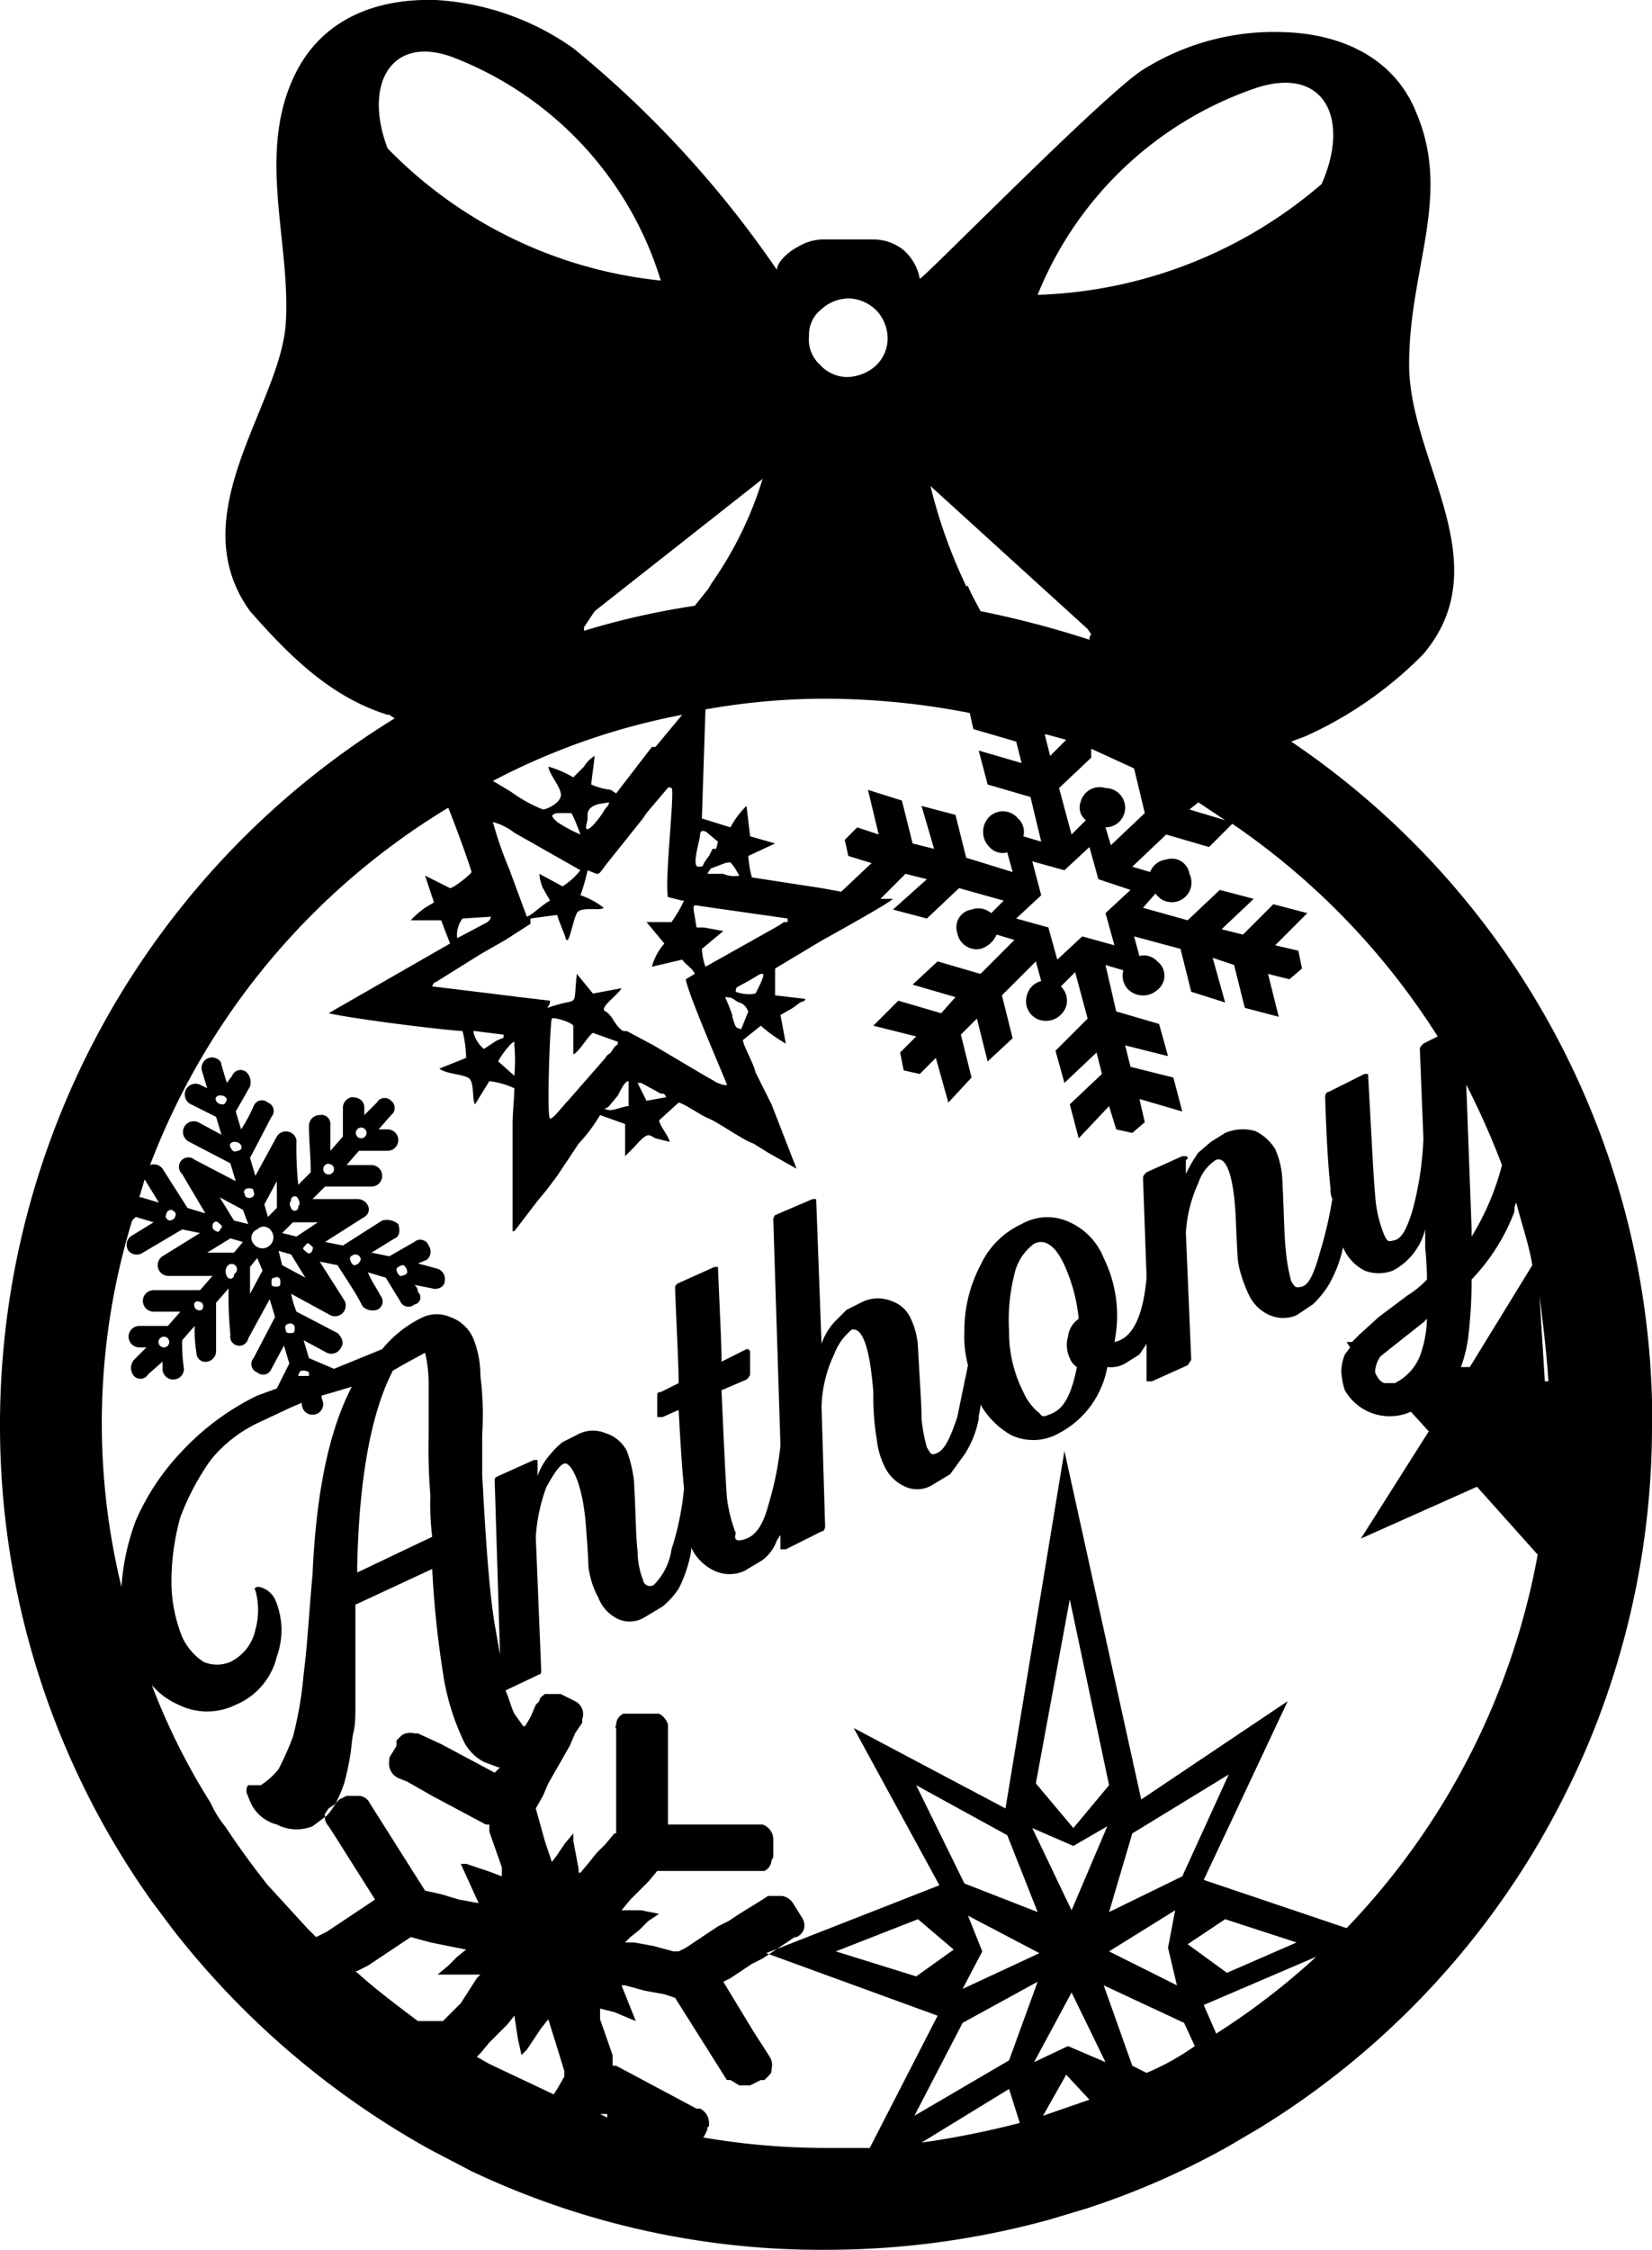 <svg xmlns="http://www.w3.org/2000/svg" viewBox="0 0 92.5 125.9"><defs><style>.cls-1{fill:#000001;fill-rule:evenodd;}</style></defs><title>Anthony</title><g id="Layer_2" data-name="Layer 2"><g id="Layer_1-2" data-name="Layer 1"><path class="cls-1" d="M92.5,78.9v-.5A45.9,45.9,0,0,0,72.3,41.5l.8-.3h0a21.8,21.8,0,0,0,6.6-4.6c4.3-5.1-.8-10.8-.8-16.2s2.4-9.4.4-14.1c-1.2-3-4.1-4.4-7.4-4.5A13.8,13.8,0,0,0,64,3.9C61.9,5.2,51.7,15.6,51.5,15.6a2.8,2.8,0,0,0-.9-1.6,2.7,2.7,0,0,0-1.7-.6H46a2.8,2.8,0,0,0-1.3.4c-.6.3-1.2.9-1.2,1.3A58.8,58.8,0,0,0,32.1,2.7,14.8,14.8,0,0,0,24.4,0C21-.1,18.1,1.1,16.6,4c-2.3,4.5-.3,9.5-.6,14.1s-5.9,10.7-2,16.1c2.2,2.5,4.5,4.8,7.7,5.8h.1l.3.2A46.4,46.4,0,0,0,0,79.7a45.9,45.9,0,0,0,8.5,26.7L9.7,108a47.4,47.4,0,0,0,14.4,12.3l2.3,1.2a45.7,45.7,0,0,0,19.9,4.4,47.1,47.1,0,0,0,12.5-1.7l2-.6a44.1,44.1,0,0,0,8-3.5l1.7-1a46.1,46.1,0,0,0,22-39.4Zm-6-1.6-.3-4.8c.2,1.6.4,3.2.5,4.8Zm-8.4.1h-.6a.8.8,0,0,1-.4-.4.4.4,0,0,1-.1-.3,1.6,1.6,0,0,1,.3-.8l.5-.4L79.7,74l.2-.2a6.5,6.5,0,0,1-.4,2.1A2.9,2.9,0,0,1,78.1,77.4Zm6.8-10.1c.3,1.2.7,2.3.9,3.5l-3.5,5.7h-.5a7.5,7.5,0,0,0,.4-1.6,26.3,26.3,0,0,0,.2-3.3,11.2,11.2,0,0,0,2.4-3.8A.8.8,0,0,1,84.9,67.3Zm-.8-2.1a14.6,14.6,0,0,1-1.7,4v-.4l-.3-8.1A44.3,44.3,0,0,1,84.1,65.2ZM70.4,4.9c3.8-1.2,5.2,1.8,3.6,5.4a25.6,25.6,0,0,1-15.9,6.2A20.2,20.2,0,0,1,70.4,4.9ZM64.1,45.5l-1.9,1.8-.3-1a1.1,1.1,0,0,0,0-2.2,1.1,1.1,0,0,0-1.4.8.9.9,0,0,0,.3,1l-.8.8-.7-2.6,1.8-1.7v-.5L63.5,43h0Zm-1.7,7.4-1.8-.5-1.4,1.3-.5-1.8-1.8-.5,1.4-1.3-.5-1.9,1.8.5L61,47.4l.5,1.8,1.8.6-1.4,1.3ZM58.6,41.1l1.1.3-.9.9-.3-1.2Zm8.5,3.8,1.5,1-2-.6ZM65.6,44h0Zm-4.7-8.8.2.3a.4.4,0,0,0-.1.3,54.3,54.3,0,0,0-6.1-1.6c-.2-.4-.5-.9-.7-1.4h-.1a28.8,28.8,0,0,1-2-5.6ZM46,17.3a2.3,2.3,0,0,1,1.6-.6,2.3,2.3,0,0,1,1.5.7,2.3,2.3,0,0,1,.6,1.6,2.1,2.1,0,0,1-.7,1.5,2.5,2.5,0,0,1-1.6.6,2.1,2.1,0,0,1-1.5-.7,1.9,1.9,0,0,1-.6-1.6A1.8,1.8,0,0,1,46,17.3Zm.3,21.8a42.6,42.6,0,0,1,8,.8l.2.9,2.4.7.3,1.2L54.8,42l.5,1.9,2.4.7.6,2.5-1-.3a1,1,0,0,0-.3-1,1.1,1.1,0,0,0-1.6-.1,1.2,1.2,0,0,0,0,1.7,1,1,0,0,0,1,.3l.3,1.1L54.1,48l-.6-2.4-1.9-.5.7,2.4-1.2-.3-.6-2.4-1.9-.6.6,2.5L48,46.3l-.7.7.2.9,1.3.4-1.7,1.6L46,49.7l-3.9-.6a6,6,0,0,1-.2-1.2l1.5-.7L42,46.8l-.2-1.7a4.7,4.7,0,0,0-.9,1.2l-1.6-.5.2-6.1A38.2,38.2,0,0,1,46.3,39.1ZM36.6,58.5l-1.5-.8h-.2c-.5-.3-.6-.9-1-1.1s.7-.9.9-1.3l-1.6.3-.9-1.1c-.2,1.8.1,1.4-1,1.7s-.5.3-.5-.2l-1.7-.2-1.6-.2-3.3-.4c.1-.3.2-.2.3-.3l2.4-1.5,1.4-.8,1.4-.9v-.3l1.5-.2c.1.4.4,1,.5,1.4h.1c.2-.4.3-1.1.5-1.5s1.3-.1,1.5-.3a4.2,4.2,0,0,0-1.3-.7,10.3,10.3,0,0,0,.4-1.4l.5.2c.2,0,.2-.1.3-.2l.3-.4H34l2-2.5.2-.3,1.1-1.3c.1-.1.1-.2.3-.1s-.4,5.2-.2,6.1l.8.2h.1a7.5,7.5,0,0,1-.7,1.2H36.2l1,1.2a3.3,3.3,0,0,0-.7,1.3l1.7-.4c.2.3.6.5.7.8l-.5.3c.1.8,2.3,5.8,2.3,5.9s-.6-.1-.7-.2l-.7-.4Zm.7,2.9-1.1.2-.5-1h.2l1.1.6C37.2,61.2,37.2,61.2,37.3,61.4Zm-3.2.5.5-.6c.2-.4.4-.8.6-.8v1.4c-.3,0-.9.3-1.2.2S33.9,62.1,34.1,61.9Zm-.2-2.7-2.1,2.4c-.3.3-.8,1-1,1s0-5.5.1-5.6,1.1.2,1.2.4V59c.3-.1.8-1,1.1-1.2l1.4.5c0,.2,0,.1-.2.3l-.2.3C34.1,59,34,59,33.9,59.2Zm-5.1-.9v.2a9.6,9.6,0,0,1,0,1.7l-.9-.8C27.9,59.3,28.6,58.3,28.8,58.3Zm-1.1,0-.6.4a1.7,1.7,0,0,1-.6-1h.1l1.6.2C28.2,58.2,28.2,58,27.7,58.3Zm12.1-9.7.8-.3c.4-.1.3,0,.5.2l.3.5a1.5,1.5,0,0,1-.9-.1h-.9Zm.3-1.1h-.2l-.2.4c-.5.6-.2.6-.6.6s.1-1.5.1-1.8.3-.2.4-.1l.6.5Zm-7-3.6.2-1.6a1.7,1.7,0,0,0-.6.6l-.6.6a5.9,5.9,0,0,0-1.4-.6c.1.5.6,1,.7,1.5s-.8.9-1,.9a8.1,8.1,0,0,1-1.8-1l-1-.6A38.1,38.1,0,0,1,38.2,40l-1.5,1.8h-.2l-2,2.6-.3-.2A3.7,3.7,0,0,1,33.1,43.9Zm1,1c0,.2-.2.3-.3.5s-.7,1-.9,1,0-.4,0-.6-.1-.6.6-.8Zm-3.7,4.8.4.7c-.4.2-1,.8-1.3.9l-1-2.7a20.3,20.3,0,0,1-.9-2.6,3.4,3.4,0,0,1,1.2.6l3.7,2.1a4.1,4.1,0,0,1-1,.9l-1.3-.7A2.4,2.4,0,0,0,30.4,49.7Zm.8-4.2H32a10.4,10.4,0,0,1,.5,1.2,8.3,8.3,0,0,1-1.3-.7C31,45.8,30.7,45.6,31.2,45.5Zm-3.7,5.8c-.1.2,0,.1-.2.3l-1.7.9a1.5,1.5,0,0,1,.3-1.1Zm13.1,4.5c.5,0,.5.2.8.3s.4.3.5.5l-.4,1c-.3-.1-.3-.1-.4-.4s-.1-.3-.1-.4A10.4,10.4,0,0,0,40.6,55.8Zm.6-.3c0-.3,0-.2.7-.6s.6-.4.8-.4-.4,1.1-.4,1.1A2,2,0,0,1,41.2,55.5Zm-1.7-1.4a3.6,3.6,0,0,1-.2-1l.6-.5.6-.5-1.1-.2H39c-.2-1.3-.3-1.3.2-1.2l4.9.7v.2h-.2l-.3.2Zm.3-21.4h0c0,.1-.1.1-.1.2l-.8,1a42.9,42.9,0,0,0-6.2,1.4v-.2l.6-.9,9.4-7.4A20.7,20.7,0,0,1,39.8,32.7ZM21.7,8.3c-1.4-3.7.3-6.5,3.9-5A19.5,19.5,0,0,1,37,15.7,24.9,24.9,0,0,1,21.7,8.3Zm3.4,36.9c.6,1.5,1.3,3.5,1.3,3.6s-1,.9-1.2.9L23.8,49l.5,1.5-.5.3a5,5,0,0,0-.8.7h1.7l.5,1.3-6.8,3.9c1.3.3,6,.9,7.5,1a6.8,6.8,0,0,1,.2,1.5l-1.5.6c.4.3,1.2.3,1.6.5s.2,1.2.4,1.5l.8-1.3a4.7,4.7,0,0,1,1.4.4c0,.5-.1,1.4-.1,2v6h.1l1.3-1.7h0l.5-.6.6-.8L32.4,64a9.5,9.5,0,0,0,1.2-1.6l1.4.5v1.8l.5-.5c.8-.9.8-.7,1.2-.5l.8.2c-.1-.4-.5-.8-.6-1.2l1.1-1c.4.1,1.2.7,1.7.9s1.9,1.2,2.5,1.4l.8.5,1.6.9-1.4-3.6L42.3,60c-.1-.5-.7-1.5-.7-1.8l1-.8a8.5,8.5,0,0,0,1.4,1l-.3-1.6.7-.4.4-.3c.2-.1.2,0,.3-.2l-1.7-.2V54.2l2.5-1.5c.7-.4,3.8-2.1,4.1-2.4h-.7l1.4-1.4,1.2.3L50,50.9l1.9.5,1.8-1.7,2.5.7-.7.7a1.1,1.1,0,0,0-1.1-.2,1,1,0,0,0-.8,1.3,1.1,1.1,0,0,0,1.3.9,1.4,1.4,0,0,0,.9-.8l1,.3-1.9,1.9-2.4-.7-1.4,1.3,2.4.7-.8.9L50.3,56l-1.4,1.4,2.4.6-.9.9.2,1,.9.2.9-.9.7,2.5,1.3-1.4-.6-2.4.9-.9.6,2.4,1.4-1.3-.6-2.4L58,53.8l.3,1.1a1.1,1.1,0,0,0-.8.8,1.1,1.1,0,0,0,.8,1.4,1.2,1.2,0,0,0,1.4-.8,1.1,1.1,0,0,0-.3-1.1l.8-.8.7,2.6-1.8,1.8.5,1.8,1.8-1.7.3,1.2-1.8,1.7.5,1.9,1.7-1.8.4,1.3.9.2.7-.6-.3-1.3,2.4.7-.5-1.9-2.4-.6L63,58.5l2.4.6-.5-1.8-2.4-.7L61.9,54l1,.3a1.1,1.1,0,0,0,.3,1.1,1.2,1.2,0,0,0,1.6,0,1,1,0,0,0,0-1.6,1,1,0,0,0-1-.3l-.3-1.1,2.6.7.6,2.4,1.9.6-.7-2.5,1.2.4.6,2.4,1.9.5L71,54.5l1.2.3.7-.6-.2-1-1.3-.3,1.8-1.8-1.9-.5-1.7,1.7L68.4,52l1.8-1.7-1.9-.5-1.8,1.7L64,50.8l.7-.8a1.1,1.1,0,0,0,1.9-1.1,1,1,0,0,0-1.3-.8,1.1,1.1,0,0,0-.9.7l-1-.3,1.9-1.8,2.4.7L69,46.1A40.8,40.8,0,0,1,80.5,58l-.8.4c-.1.1-.2.2-.2.3l.2,5a17.9,17.9,0,0,1-.6,4c-.3,1-.6,1.6-1,1.7s-.4.1-.6-.3a7.1,7.1,0,0,1-.5-2.2c-.1-1-.2-3.3-.4-6.8h-.2l-2,1c-.1,0-.2.1-.2.3q.1,3.3.3,5.1a1.3,1.3,0,0,0,.1.6,22.1,22.1,0,0,1-.7,3c-.3,1.1-.6,1.8-1,1.9s-.4,0-.6-.3A9.6,9.6,0,0,1,72,70c-.1-.8-.1-2.1-.2-4a4.7,4.7,0,0,0-.4-1.7,2.7,2.7,0,0,0-1.1-1,2.5,2.5,0,0,0-1.7.1l-.8.5-.7.6a7.5,7.5,0,0,0-.7,1.2v-.8a.1.1,0,0,0,0-.2h-.2l-2,.9c-.1.1-.2.2-.2.3l.2,5.6q-.3,3.3-1.8,3.6a7.3,7.3,0,0,0-.6-4.7,3.7,3.7,0,0,0-1.9-2,2.9,2.9,0,0,0-2.7.1,4.7,4.7,0,0,0-2.3,2.3,7.8,7.8,0,0,0-.9,3.7,6.2,6.2,0,0,0,.2,1.9l-.6,2.9c-.4,1.2-.7,1.8-1.1,2s-.4,0-.6-.3a9.1,9.1,0,0,1-.3-1.6c0-.8-.1-2.1-.2-4a4.2,4.2,0,0,0-.4-1.6,1.8,1.8,0,0,0-1.1-1,2,2,0,0,0-1.7.1l-.8.4-.7.7a3.5,3.5,0,0,0-.7,1.2l-.3-8.1h-.2l-2.1.9a.4.4,0,0,0-.1.3l.4,12.6a18.1,18.1,0,0,1-.7,3.4q-.4,1.5-1.2,1.8t-.6-.3a8.3,8.3,0,0,1-.5-2q-.1-1.4-.3-6l1.4-.6c.1-.1.2-.2.2-.3V75.7c0-.1,0-.1-.1-.2h-.1l-1.4.7c0-1.1-.1-2.8-.2-5.3h-.2l-2,.9c-.2.1-.2.2-.2.3.1,2.6.2,4.4.2,5.3l-1,.5c-.2,0-.2.1-.2.2v1.2h.3l.9-.4c.1,1.9.2,3.4.3,4.4a15.7,15.7,0,0,1-.7,3.4,3.5,3.5,0,0,1-1,2,.4.4,0,0,1-.6-.3,4.5,4.5,0,0,1-.3-1.6c-.1-.8-.1-2.1-.2-3.9a7.1,7.1,0,0,0-.4-1.7,2,2,0,0,0-1.2-1,1.8,1.8,0,0,0-1.6.1l-.8.4a4.5,4.5,0,0,0-.7.7,3.5,3.5,0,0,0-.7,1.2v-.9h-.2l-2,.9c-.2.1-.2.1-.2.3l.3,9.7-.3-1.7c-.3-1.8-.5-4.6-.7-8.4V80.3a17.6,17.6,0,0,0-.1-3.3,5.6,5.6,0,0,0-.4-2.1,2.2,2.2,0,0,0-1.3-1.2,1.9,1.9,0,0,0-1.5,0,6.6,6.6,0,0,0-2.3,1.8l-2.7,1.1L17.3,76,17,75l1.3.7a.6.6,0,0,0,.8-.3c.2-.3,0-.6-.2-.8l-2.3-1.2a5.4,5.4,0,0,1-.3-1l2.2,1.2a.6.6,0,0,0,.8-.8l-1.4-2.2,1,.2c.5.8,1,1.5,1.4,2.3a.8.8,0,0,0,.8.2.5.5,0,0,0,.2-.8c-.2-.4-.5-.8-.7-1.3l1,.3.8,1.3a.5.5,0,0,0,.8.2.4.4,0,0,0,.2-.7.5.5,0,0,0-.2-.4l1,.2c.3.1.7-.1.7-.4a.6.6,0,0,0-.4-.7l-1.1-.3.5-.2a.6.6,0,0,0,.1-.8.5.5,0,0,0-.8-.2l-1.4.8-1-.2,1.3-.8c.3-.1.3-.5.2-.8a1,1,0,0,0-.9-.2l-2.2,1.4-1-.2,2.2-1.4c.5-.3.2-1-.4-1H17.5l.7-.7h2.6a.6.6,0,0,0,.6-.6.6.6,0,0,0-.6-.6H19.4l.7-.8h1.6a.6.6,0,0,0,0-1.2h-.5l.7-.8a.5.5,0,0,0,0-.8.5.5,0,0,0-.8.1l-.7.7V62c0-.4-.3-.6-.7-.6a.6.6,0,0,0-.5.6v1.6l-.7.8V62.9a.5.5,0,0,0-.6-.5.6.6,0,0,0-.6.6c0,.9.1,1.7.1,2.6l-.7.7a20.1,20.1,0,0,1-.1-2.5.6.6,0,0,0-1.1-.2l-1.2,2.2-.3-1,1.2-2.3a.5.5,0,0,0-.2-.8.5.5,0,0,0-.8.2,8.3,8.3,0,0,1-.7,1.3l-.3-1,.8-1.4a.8.8,0,0,0-.2-.8.5.5,0,0,0-.8.2l-.3.4-.3-1c0-.3-.4-.5-.7-.4a.6.6,0,0,0-.4.7l.3,1-.4-.2a.6.6,0,0,0-.5,1.1l1.4.7.3,1-1.3-.7a.6.6,0,1,0-.5,1.1l2.3,1.2.3,1-2.3-1.2a.5.5,0,0,0-.7.8l1.3,2.2-1-.3L9.1,65.4a.6.6,0,0,0-.7-.2A40,40,0,0,1,25.1,45.2ZM59.9,76a1,1,0,0,0,.4.5c-.3,1.5-.7,2.3-1.4,2.6s-.5.1-.8-.1a3.1,3.1,0,0,1-.8-1.1,7.4,7.4,0,0,1-.8-3.4,10.6,10.6,0,0,1,.3-3.2,2.9,2.9,0,0,1,1.1-1.7c.6-.3,1.2.1,1.7,1.2a9.5,9.5,0,0,1,.8,3,1.4,1.4,0,0,0-.6,1A1.7,1.7,0,0,0,59.9,76ZM24.1,83.7a14.8,14.8,0,0,0,.1,2.3L20,88v-.3c.1-5,.8-8.7,2-11l.7-.4,1.1-.6a7.2,7.2,0,0,1,.2,1.7v3A32.2,32.2,0,0,0,24.1,83.7Zm-11-13.6H11.6l1.3-.8.7.2Zm0,1.2a.2.2,0,0,1-.4.1.5.5,0,0,1,0-.5.3.3,0,1,1,.4.4Zm-1.2-2.7c0-.2.2-.3.3-.2s.3.2.2.3-.1.3-.3.2S11.9,68.7,11.9,68.6Zm1.2-.3L12.3,67l1.3.7.3.8Zm.2-3.9c-.2.1-.3,0-.4-.2s.1-.3.2-.3.3,0,.4.2S13.4,64.4,13.3,64.4Zm.4,2.4c-.1-.1,0-.3.2-.3s.3,0,.3.2a.2.2,0,0,1-.1.3C13.9,67.1,13.7,67,13.7,66.8Zm.7,3.6.3.7L14,72.4V70.9Zm-.2-.8a.5.5,0,0,1,.2-.8.5.5,0,0,1,.8.1.6.6,0,0,1-.1.8A.6.6,0,0,1,14.2,69.6Zm.6-2.2.7-1.3v1.5l-.5.5Zm.6,4.1c.1-.1.3,0,.3.2s0,.3-.2.3-.3,0-.3-.2S15.2,71.5,15.4,71.5Zm.2-1.5.7.2.8,1.3-1.3-.7Zm.8-1.6h1.4l-1.2.8-.8-.2Zm-.1-1.2a.2.2,0,0,1,.4-.1c.1.2.1.3,0,.4a.2.2,0,0,1-.4.1C16.2,67.4,16.2,67.3,16.3,67.2Zm1.2,2.7c0,.2-.2.3-.3.2s-.3-.2-.2-.3.2-.3.3-.2S17.6,69.8,17.5,69.9Zm-1.4,4.2c.2-.1.4,0,.4.2s0,.3-.2.3-.3,0-.3-.2A.2.2,0,0,1,16.1,74.1Zm.6,2.9c0-.1.1-.3.2-.3s.3,0,.4.1V77h-.6Zm2.9-6.6c0-.1.2-.2.3-.2a.3.3,0,0,1,.3.3c-.1.2-.2.3-.4.3A.5.5,0,0,1,19.6,70.4Zm2.6.6a.5.5,0,0,1,.4-.2.5.5,0,0,1,.2.4c0,.1-.2.2-.4.2A.5.5,0,0,1,22.2,71Zm-4-5.8c.1-.1.2-.1.4,0a.3.3,0,1,1-.4,0Zm1.8-2a.3.3,0,1,1,0,.4A.3.3,0,0,1,20,63.2Zm-7.3-1.7c0,.1-.1.3-.2.3s-.3,0-.4-.2.1-.3.2-.3S12.6,61.3,12.7,61.5ZM9.8,68.1c0,.1-.2.2-.3.2s-.3-.2-.2-.3a.3.3,0,0,1,.3-.3C9.8,67.8,9.9,67.9,9.8,68.1ZM8.1,66l.8,1.3-1-.3H7.8Zm-.7,2.3.2-.2,1,.3-1.3.8a.6.6,0,0,0-.1.8.6.6,0,0,0,.8.1l2.2-1.3,1,.2L9.1,70.3a.6.6,0,0,0,.3,1.1h2.5l-.7.8H8.6a.6.6,0,0,0-.6.6.6.6,0,0,0,.6.6h1.5l-.7.8H7.8a.6.6,0,1,0,0,1.2h.4l-.7.7a.7.7,0,0,0,0,.9.5.5,0,0,0,.8-.1l.8-.7v.4a.6.6,0,0,0,.6.6.6.6,0,0,0,.6-.6,9.2,9.2,0,0,1-.1-1.6l.7-.8a7.6,7.6,0,0,0,.1,1.5.5.5,0,0,0,.6.5.6.6,0,0,0,.5-.6V72.9l.7-.8a22.6,22.6,0,0,0,.1,2.6.5.5,0,0,0,1,.2l1.2-2.2.3,1L14.2,76a.5.5,0,0,0,.2.8.5.5,0,0,0,.8-.2l.7-1.3.3,1-.7,1.4-1.1.4a14.3,14.3,0,0,0-4.2,3.1,13.3,13.3,0,0,0-2.6,3.9,13,13,0,0,0-.8,3.7,38.7,38.7,0,0,1,.6-20.5Zm3.9,5a.3.3,0,0,1-.4-.4c.1-.1.2-.1.4,0A.3.3,0,0,1,11.3,73.3Zm-1.9,2a.3.3,0,1,1,0-.4A.3.3,0,0,1,9.4,75.3Zm3.2,26.9a5.7,5.7,0,0,1-.8-1.3,37,37,0,0,1-3.3-6.6A4.2,4.2,0,0,0,10,95.4a3.6,3.6,0,0,0,3.2,0,3.9,3.9,0,0,0,2.3-2.7,4.3,4.3,0,0,0-.1-3.2,1.3,1.3,0,0,0-.9-.7c-.2,0-.3.1-.2.2a4.1,4.1,0,0,1,0,2.2A2.6,2.6,0,0,1,12.9,93a1.9,1.9,0,0,1-1.5,0,3.3,3.3,0,0,1-1.2-1.4,8.3,8.3,0,0,1-.6-3.2,13.4,13.4,0,0,1,.5-3.5,14.1,14.1,0,0,1,1.7-3.2,7.6,7.6,0,0,1,2.7-2.1l1.7-.8.7-.3a.6.6,0,0,0,.1.4.6.6,0,0,0,1.1-.3c0-.2-.1-.3-.1-.5l.7-.2,1-.3c-1.3,2.5-2,6-2.2,10.5-.2,2.2-.3,4.1-.5,5.6a20.8,20.8,0,0,1-.6,3.5,17.8,17.8,0,0,1-.8,1.8,4.1,4.1,0,0,1-1,.9h-.7c-.1.1-.1.2-.1.4l.2.5a2.2,2.2,0,0,0,1.5,1.3,2.4,2.4,0,0,0,2,.1l.8-.6a3.5,3.5,0,0,0,.6-.9,6.9,6.9,0,0,0,.4-1c.1-.4.2-.8.3-1.4s.1-1,.2-1.4.1-.9.1-1.7V89.8l4.3-2a55.1,55.1,0,0,0,.6,5.8,13.4,13.4,0,0,0,1.1,3.7,2.6,2.6,0,0,0,1.2,1.3l.8.3H28l-.3.3h0l-1.5-.8-1.5-.8L23.4,97h-.2a.9.9,0,0,0-.7.1l-.3.3v.3l-.3.5a.4.4,0,0,0-.1.3h0a.9.9,0,0,0,.5,1l.5.2,1.4.8,1.5.8,1.5.8h.2v.4l.7,2v.5l-.8-.3-1.2-.4h-.3l1,2.2h0l-1.1-.2-1-.3-.9-.2-3.1-4.9a.7.7,0,0,0-.6-.4h-.7l-.4.2-.3.3-.3.2-.2.3a.8.8,0,0,0,.2.7l.2.3,2.4,3.8-.3.2-.6.4-.6.4-.6.4-.6.4-.6.3h0l-.5-.5-2.2-2.4C14.2,104.5,13.4,103.4,12.6,102.2Zm13.2,9.9-.5.5-.5.5H23.4c-1.2-.9-2.4-1.8-3.5-2.8H20l.6-.3.6-.4.6-.4.6-.4.6-.4h0l1.1.3,1,.2,1,.2-.5.4-.5.5-.6.5h2.4l-.2.2Zm.9,3h0l.2-.2.5-.6.5-.5.5-.5.4-.5.2,1.3.2.9.3-.3.4-.6.4-.6.4-.5.5,1.6.4,1.3v.3l-.4.7-.2.3h0l-3.6-1.7Zm7.3,3.2h-.4l.4.2Zm17.6,1.6,4.9-3,.6,1.9A48.6,48.6,0,0,1,51.6,119.9Zm14.2-13-.4,2.1.5,2.1-3.8-1.9Zm-3.7.1,1.3-4.4,5.4-3.3L66.2,105Zm4.2,6.2.6,1.3a14.3,14.3,0,0,1-2.7,1.5l-.8-.4-1.6-4.5Zm.2-4.4,2.1-1.4,4,1.3-3.9,1.7Zm-12.3-1.6,4,2.1-4.3,2,1.1-2.1Zm3.7,8.2,2.1-3.9,1.9,3.9-2.1-.9Zm1.8.7,1.3,1.4-2.6.9Zm.4-12.8,1.9-1.1-2,4.7-2.2-4.6ZM58,99.8l1.9-10.3,2.2,10.4-2,2.4Zm.1,7.2L54,105.4l-2.7-5.5,5.1,2.8Zm-4.2,6.2,4.2-2.3-1.6,4.4-5.3,3.1Zm14.2.6-.7-1.6,6.3-2.7A39.6,39.6,0,0,1,68.1,113.8Zm7.3-5.9-8-2.7,4.7-10-8.2,5.5L59.6,81.2l-3.3,20-8.5-4.5,4.8,8.8-9.7,3.8,9.6,3.5-3.8,7.4H46.3a40.5,40.5,0,0,1-7-.6h.1l.2-.4c0-.1,0-.2.1-.2v-.2a.9.9,0,0,0-.5-.8H39l-1.5-.8-1.5-.8-1.5-.8h-.2V115l-.7-2v-.6l.8.2,1.2.5h0l-.8-2h.2l1.1.3,1.1.2.6.2,2.9,4.6h.2l.5.3h.6l.6-.3h.2l.3-.3a.4.4,0,0,0,.1-.3.9.9,0,0,0-.1-.7l-.9-1.4-1.7-2.8.4-.2.6-.4.6-.4.6-.3.6-.4.6-.4.6-.4h.1a.8.8,0,0,0,.4-.4h0a.8.8,0,0,0-.1-.7l-.5-.8a.9.9,0,0,0-.6-.4H43l-.3.2-1.3.8-.6.4-.6.3-.6.4-.6.4-.6.4-.4.2h-.3l-1.1-.3-1.1-.2H35l.3-.3.5-.4.5-.5.6-.4-1-.2H34.8l.5-.6.5-.5.5-.5.5-.6h6a.7.7,0,0,0,.4-.6h0a.4.4,0,0,0,.1-.3v-.9h0a.9.9,0,0,0-.6-.8H37.4V96.5h0a1,1,0,0,0-.5-.6H34.9a.7.7,0,0,0-.4.6h0c0,.1-.1.2,0,.2v5.9h-.1l-.5.6-.5.5-.4.5-.5.6h-.1v-.2l-.3-1.6v-.4l-.5.6-.4.6-.3.4-.4-1.2-.5-1.8h0l.4-.7.3-.7.4-.7.8-1.4.3-.7.4-.6h0v-.2a.8.8,0,0,0-.4-1l-.8-.4h-.9c-.1.1-.3.2-.3.4l-.2.2-.3.7-.3.5h-.1l-.5-.7c-.2-.4-.3-.9-.5-1.3l1.9-.9c.1,0,.1-.1.1-.3L30,86a9.8,9.8,0,0,1,.6-2.8c.4-.7.7-1.2,1-1.3s1,.9,1.2,3.4.1,2.2.2,2.7a4.8,4.8,0,0,0,.5,1.4,2.2,2.2,0,0,0,1.1,1.2,1.6,1.6,0,0,0,1.5-.1l1-.6a4.5,4.5,0,0,0,.9-1,7.3,7.3,0,0,0,.7-2.1v-.2a2.7,2.7,0,0,0,1.3,1.3,2,2,0,0,0,1.7,0l1-.6a2.4,2.4,0,0,0,.8-1.1l.2-.3v.8h.3l2-1c.1,0,.2-.1.2-.3L46,78.7a7.3,7.3,0,0,1,.7-2.9,3.3,3.3,0,0,1,1-1.4c.6-.1,1,1,1.2,3.5a14.7,14.7,0,0,0,.2,2.7,4.3,4.3,0,0,0,.4,1.4,2.3,2.3,0,0,0,1.2,1.2,1.6,1.6,0,0,0,1.5-.1l1-.6.8-1.1a5.5,5.5,0,0,0,.8-2c0-.3.1-.5.1-.8a4.6,4.6,0,0,0,1.7,1.7,2.9,2.9,0,0,0,2.7-.1A5.2,5.2,0,0,0,62,76.5a1.6,1.6,0,0,0,1-.2l.8-.5.4-.6v2.1h.3l2-.9.2-.3-.3-7.1a7.7,7.7,0,0,1,.7-2.8,2.4,2.4,0,0,1,1-1.3c.6-.2,1,1,1.1,3.4s.1,2.2.2,2.7a7.8,7.8,0,0,0,.5,1.4,2.3,2.3,0,0,0,1.2,1.2,1.9,1.9,0,0,0,1.5,0l.9-.6a5.3,5.3,0,0,0,.9-1.1,7.1,7.1,0,0,0,.8-2.1h0a2.6,2.6,0,0,0,1.2,1.3,2.2,2.2,0,0,0,1.6,0,3.6,3.6,0,0,0,1.8-2.3v1c.1,1.1.1,1.6.1,1.8a5.3,5.3,0,0,1-1.1.9l-1.6,1.2-1.1,1-.4.4h-.3l.2.3-.3.4a2.9,2.9,0,0,0-.2.9,4.3,4.3,0,0,0,.2,1.1A2.9,2.9,0,0,0,79,79l1,1.1-3.8,6,6.5-2.9L86.1,87A40.7,40.7,0,0,1,75.4,107.9Zm-22,1.2-2.1,1.5-4.5-1.4,4.6-1.8Z"/></g></g></svg>